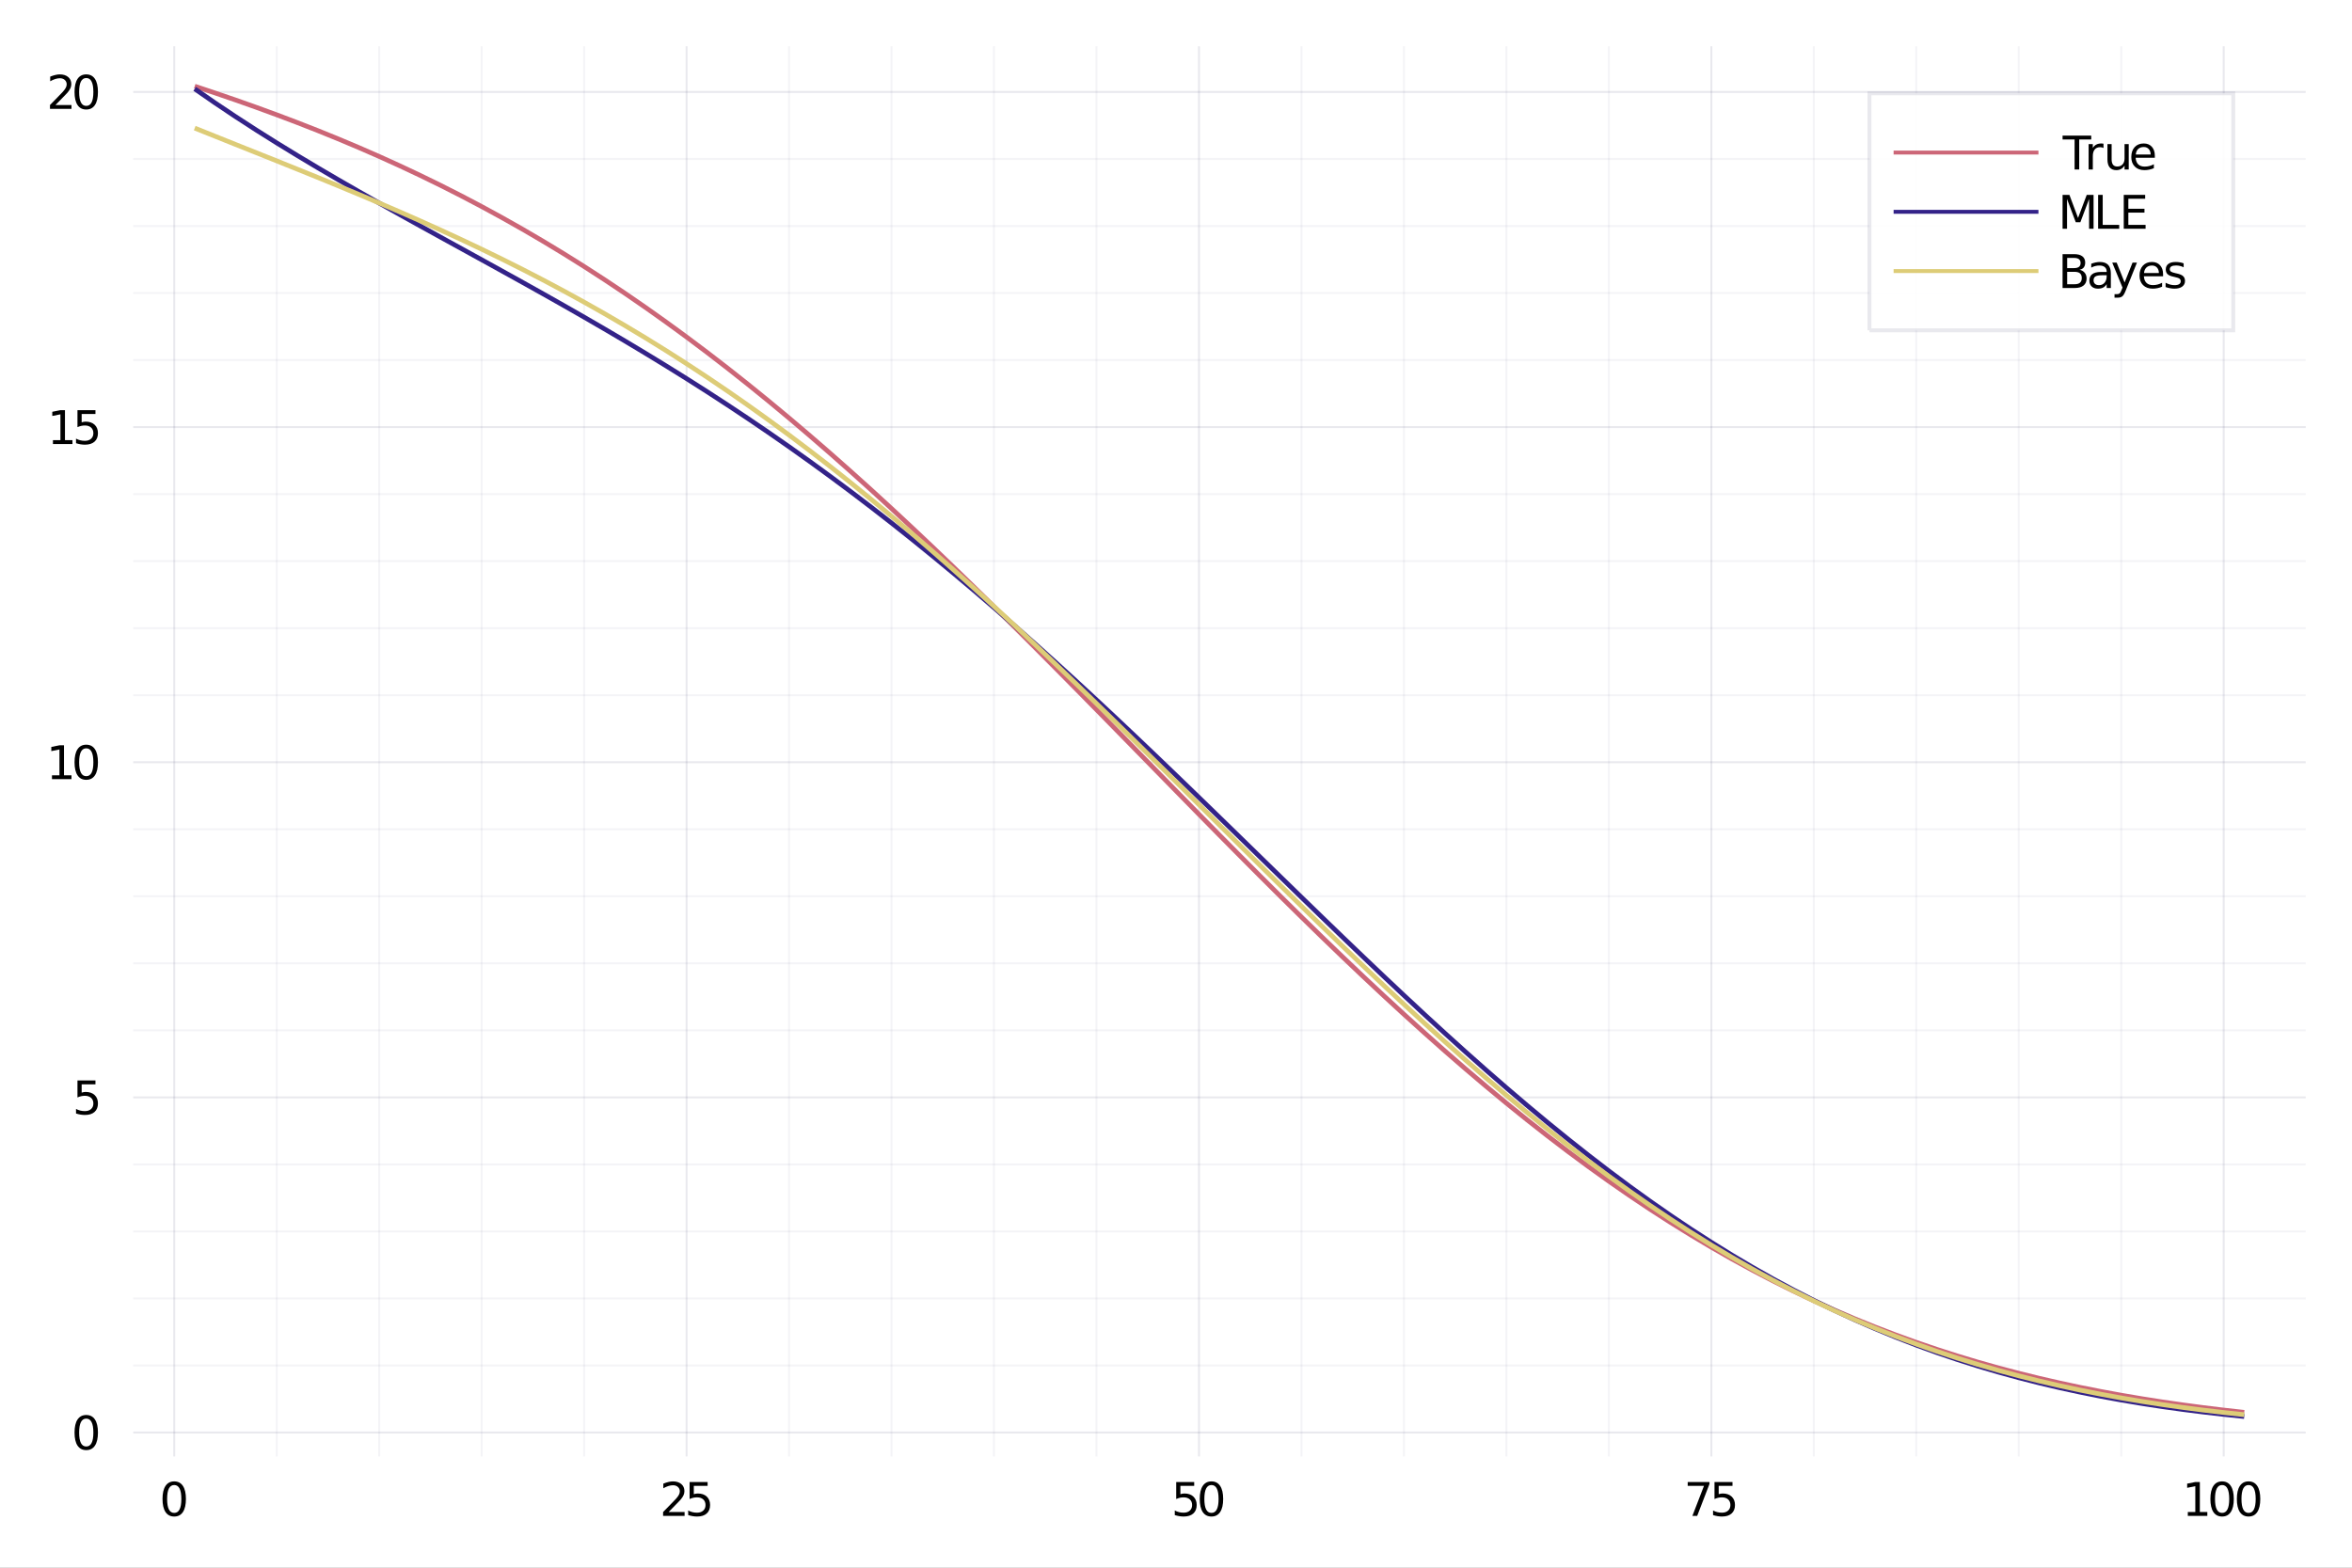 <?xml version="1.0" encoding="utf-8"?>
<svg xmlns="http://www.w3.org/2000/svg" xmlns:xlink="http://www.w3.org/1999/xlink" width="600" height="400" viewBox="0 0 2400 1600">
<rect x="0" y="0" width="2400" height="1600" fill="#808080" stroke="none"/>
<defs>
  <clipPath id="clip890">
    <rect x="0" y="0" width="2400" height="1600"/>
  </clipPath>
</defs>
<path clip-path="url(#clip890)" d="
M0 1600 L2400 1600 L2400 0 L0 0  Z
  " fill="#ffffff" fill-rule="evenodd" fill-opacity="1"/>
<defs>
  <clipPath id="clip891">
    <rect x="480" y="0" width="1681" height="1600"/>
  </clipPath>
</defs>
<path clip-path="url(#clip890)" d="
M135.95 1486.45 L2352.76 1486.45 L2352.76 47.244 L135.95 47.244  Z
  " fill="#ffffff" fill-rule="evenodd" fill-opacity="1"/>
<defs>
  <clipPath id="clip892">
    <rect x="135" y="47" width="2218" height="1440"/>
  </clipPath>
</defs>
<polyline clip-path="url(#clip892)" style="stroke:#222255; stroke-width:2; stroke-opacity:0.1; fill:none" points="
  177.777,1486.45 177.777,47.244 
  "/>
<polyline clip-path="url(#clip892)" style="stroke:#222255; stroke-width:2; stroke-opacity:0.1; fill:none" points="
  700.608,1486.45 700.608,47.244 
  "/>
<polyline clip-path="url(#clip892)" style="stroke:#222255; stroke-width:2; stroke-opacity:0.1; fill:none" points="
  1223.44,1486.45 1223.44,47.244 
  "/>
<polyline clip-path="url(#clip892)" style="stroke:#222255; stroke-width:2; stroke-opacity:0.1; fill:none" points="
  1746.27,1486.45 1746.27,47.244 
  "/>
<polyline clip-path="url(#clip892)" style="stroke:#222255; stroke-width:2; stroke-opacity:0.1; fill:none" points="
  2269.1,1486.45 2269.1,47.244 
  "/>
<polyline clip-path="url(#clip892)" style="stroke:#222255; stroke-width:2; stroke-opacity:0.05; fill:none" points="
  282.343,1486.45 282.343,47.244 
  "/>
<polyline clip-path="url(#clip892)" style="stroke:#222255; stroke-width:2; stroke-opacity:0.05; fill:none" points="
  386.909,1486.45 386.909,47.244 
  "/>
<polyline clip-path="url(#clip892)" style="stroke:#222255; stroke-width:2; stroke-opacity:0.05; fill:none" points="
  491.476,1486.45 491.476,47.244 
  "/>
<polyline clip-path="url(#clip892)" style="stroke:#222255; stroke-width:2; stroke-opacity:0.05; fill:none" points="
  596.042,1486.45 596.042,47.244 
  "/>
<polyline clip-path="url(#clip892)" style="stroke:#222255; stroke-width:2; stroke-opacity:0.05; fill:none" points="
  805.175,1486.45 805.175,47.244 
  "/>
<polyline clip-path="url(#clip892)" style="stroke:#222255; stroke-width:2; stroke-opacity:0.05; fill:none" points="
  909.741,1486.45 909.741,47.244 
  "/>
<polyline clip-path="url(#clip892)" style="stroke:#222255; stroke-width:2; stroke-opacity:0.05; fill:none" points="
  1014.31,1486.45 1014.31,47.244 
  "/>
<polyline clip-path="url(#clip892)" style="stroke:#222255; stroke-width:2; stroke-opacity:0.05; fill:none" points="
  1118.87,1486.45 1118.87,47.244 
  "/>
<polyline clip-path="url(#clip892)" style="stroke:#222255; stroke-width:2; stroke-opacity:0.05; fill:none" points="
  1328.01,1486.45 1328.01,47.244 
  "/>
<polyline clip-path="url(#clip892)" style="stroke:#222255; stroke-width:2; stroke-opacity:0.05; fill:none" points="
  1432.57,1486.45 1432.57,47.244 
  "/>
<polyline clip-path="url(#clip892)" style="stroke:#222255; stroke-width:2; stroke-opacity:0.05; fill:none" points="
  1537.14,1486.45 1537.14,47.244 
  "/>
<polyline clip-path="url(#clip892)" style="stroke:#222255; stroke-width:2; stroke-opacity:0.05; fill:none" points="
  1641.71,1486.45 1641.71,47.244 
  "/>
<polyline clip-path="url(#clip892)" style="stroke:#222255; stroke-width:2; stroke-opacity:0.05; fill:none" points="
  1850.84,1486.45 1850.84,47.244 
  "/>
<polyline clip-path="url(#clip892)" style="stroke:#222255; stroke-width:2; stroke-opacity:0.05; fill:none" points="
  1955.4,1486.45 1955.4,47.244 
  "/>
<polyline clip-path="url(#clip892)" style="stroke:#222255; stroke-width:2; stroke-opacity:0.05; fill:none" points="
  2059.97,1486.45 2059.97,47.244 
  "/>
<polyline clip-path="url(#clip892)" style="stroke:#222255; stroke-width:2; stroke-opacity:0.05; fill:none" points="
  2164.54,1486.45 2164.54,47.244 
  "/>
<polyline clip-path="url(#clip890)" style="stroke:#222255; stroke-width:4; stroke-opacity:0; fill:none" points="
  177.777,1486.45 177.777,1469.18 
  "/>
<polyline clip-path="url(#clip890)" style="stroke:#222255; stroke-width:4; stroke-opacity:0; fill:none" points="
  700.608,1486.45 700.608,1469.18 
  "/>
<polyline clip-path="url(#clip890)" style="stroke:#222255; stroke-width:4; stroke-opacity:0; fill:none" points="
  1223.44,1486.45 1223.44,1469.18 
  "/>
<polyline clip-path="url(#clip890)" style="stroke:#222255; stroke-width:4; stroke-opacity:0; fill:none" points="
  1746.27,1486.45 1746.27,1469.18 
  "/>
<polyline clip-path="url(#clip890)" style="stroke:#222255; stroke-width:4; stroke-opacity:0; fill:none" points="
  2269.1,1486.45 2269.1,1469.18 
  "/>
<polyline clip-path="url(#clip890)" style="stroke:#222255; stroke-width:4; stroke-opacity:0; fill:none" points="
  282.343,1486.45 282.343,1477.81 
  "/>
<polyline clip-path="url(#clip890)" style="stroke:#222255; stroke-width:4; stroke-opacity:0; fill:none" points="
  386.909,1486.45 386.909,1477.81 
  "/>
<polyline clip-path="url(#clip890)" style="stroke:#222255; stroke-width:4; stroke-opacity:0; fill:none" points="
  491.476,1486.45 491.476,1477.81 
  "/>
<polyline clip-path="url(#clip890)" style="stroke:#222255; stroke-width:4; stroke-opacity:0; fill:none" points="
  596.042,1486.45 596.042,1477.81 
  "/>
<polyline clip-path="url(#clip890)" style="stroke:#222255; stroke-width:4; stroke-opacity:0; fill:none" points="
  805.175,1486.45 805.175,1477.81 
  "/>
<polyline clip-path="url(#clip890)" style="stroke:#222255; stroke-width:4; stroke-opacity:0; fill:none" points="
  909.741,1486.45 909.741,1477.81 
  "/>
<polyline clip-path="url(#clip890)" style="stroke:#222255; stroke-width:4; stroke-opacity:0; fill:none" points="
  1014.31,1486.45 1014.31,1477.81 
  "/>
<polyline clip-path="url(#clip890)" style="stroke:#222255; stroke-width:4; stroke-opacity:0; fill:none" points="
  1118.87,1486.45 1118.87,1477.81 
  "/>
<polyline clip-path="url(#clip890)" style="stroke:#222255; stroke-width:4; stroke-opacity:0; fill:none" points="
  1328.01,1486.45 1328.01,1477.81 
  "/>
<polyline clip-path="url(#clip890)" style="stroke:#222255; stroke-width:4; stroke-opacity:0; fill:none" points="
  1432.57,1486.45 1432.57,1477.81 
  "/>
<polyline clip-path="url(#clip890)" style="stroke:#222255; stroke-width:4; stroke-opacity:0; fill:none" points="
  1537.14,1486.45 1537.14,1477.81 
  "/>
<polyline clip-path="url(#clip890)" style="stroke:#222255; stroke-width:4; stroke-opacity:0; fill:none" points="
  1641.71,1486.45 1641.71,1477.81 
  "/>
<polyline clip-path="url(#clip890)" style="stroke:#222255; stroke-width:4; stroke-opacity:0; fill:none" points="
  1850.84,1486.45 1850.84,1477.81 
  "/>
<polyline clip-path="url(#clip890)" style="stroke:#222255; stroke-width:4; stroke-opacity:0; fill:none" points="
  1955.4,1486.45 1955.4,1477.81 
  "/>
<polyline clip-path="url(#clip890)" style="stroke:#222255; stroke-width:4; stroke-opacity:0; fill:none" points="
  2059.97,1486.45 2059.97,1477.81 
  "/>
<polyline clip-path="url(#clip890)" style="stroke:#222255; stroke-width:4; stroke-opacity:0; fill:none" points="
  2164.54,1486.45 2164.54,1477.81 
  "/>
<path clip-path="url(#clip890)" d="M 0 0 M177.777 1515.64 Q174.166 1515.64 172.337 1519.2 Q170.531 1522.75 170.531 1529.87 Q170.531 1536.98 172.337 1540.55 Q174.166 1544.09 177.777 1544.09 Q181.411 1544.09 183.217 1540.55 Q185.045 1536.98 185.045 1529.87 Q185.045 1522.75 183.217 1519.2 Q181.411 1515.64 177.777 1515.64 M177.777 1511.93 Q183.587 1511.93 186.642 1516.54 Q189.721 1521.12 189.721 1529.87 Q189.721 1538.6 186.642 1543.21 Q183.587 1547.79 177.777 1547.79 Q171.967 1547.79 168.888 1543.21 Q165.832 1538.6 165.832 1529.87 Q165.832 1521.12 168.888 1516.54 Q171.967 1511.93 177.777 1511.93 Z" fill="#000000" fill-rule="evenodd" fill-opacity="1" /><path clip-path="url(#clip890)" d="M 0 0 M682.252 1543.18 L698.571 1543.18 L698.571 1547.12 L676.627 1547.12 L676.627 1543.18 Q679.289 1540.43 683.872 1535.8 Q688.479 1531.15 689.659 1529.81 Q691.905 1527.28 692.784 1525.55 Q693.687 1523.79 693.687 1522.1 Q693.687 1519.34 691.743 1517.61 Q689.821 1515.87 686.719 1515.87 Q684.52 1515.87 682.067 1516.63 Q679.636 1517.4 676.858 1518.95 L676.858 1514.23 Q679.682 1513.09 682.136 1512.51 Q684.59 1511.93 686.627 1511.93 Q691.997 1511.93 695.192 1514.62 Q698.386 1517.31 698.386 1521.8 Q698.386 1523.93 697.576 1525.85 Q696.789 1527.74 694.682 1530.34 Q694.104 1531.01 691.002 1534.23 Q687.9 1537.42 682.252 1543.18 Z" fill="#000000" fill-rule="evenodd" fill-opacity="1" /><path clip-path="url(#clip890)" d="M 0 0 M703.687 1512.56 L722.043 1512.56 L722.043 1516.5 L707.969 1516.5 L707.969 1524.97 Q708.988 1524.62 710.006 1524.46 Q711.025 1524.27 712.043 1524.27 Q717.83 1524.27 721.21 1527.44 Q724.59 1530.62 724.59 1536.03 Q724.59 1541.61 721.117 1544.71 Q717.645 1547.79 711.326 1547.79 Q709.15 1547.79 706.881 1547.42 Q704.636 1547.05 702.229 1546.31 L702.229 1541.61 Q704.312 1542.74 706.534 1543.3 Q708.756 1543.86 711.233 1543.86 Q715.238 1543.86 717.576 1541.75 Q719.914 1539.64 719.914 1536.03 Q719.914 1532.42 717.576 1530.31 Q715.238 1528.21 711.233 1528.21 Q709.358 1528.21 707.483 1528.62 Q705.631 1529.04 703.687 1529.92 L703.687 1512.56 Z" fill="#000000" fill-rule="evenodd" fill-opacity="1" /><path clip-path="url(#clip890)" d="M 0 0 M1200.21 1512.56 L1218.57 1512.56 L1218.57 1516.5 L1204.49 1516.5 L1204.49 1524.97 Q1205.51 1524.62 1206.53 1524.46 Q1207.55 1524.27 1208.57 1524.27 Q1214.35 1524.27 1217.73 1527.44 Q1221.11 1530.62 1221.11 1536.03 Q1221.11 1541.61 1217.64 1544.71 Q1214.17 1547.79 1207.85 1547.79 Q1205.67 1547.79 1203.41 1547.42 Q1201.16 1547.05 1198.75 1546.31 L1198.75 1541.61 Q1200.84 1542.74 1203.06 1543.3 Q1205.28 1543.86 1207.76 1543.86 Q1211.76 1543.86 1214.1 1541.75 Q1216.44 1539.64 1216.44 1536.03 Q1216.44 1532.42 1214.1 1530.31 Q1211.76 1528.21 1207.76 1528.21 Q1205.88 1528.21 1204.01 1528.62 Q1202.16 1529.04 1200.21 1529.92 L1200.21 1512.56 Z" fill="#000000" fill-rule="evenodd" fill-opacity="1" /><path clip-path="url(#clip890)" d="M 0 0 M1236.18 1515.64 Q1232.57 1515.64 1230.74 1519.2 Q1228.94 1522.75 1228.94 1529.87 Q1228.94 1536.98 1230.74 1540.55 Q1232.57 1544.09 1236.18 1544.09 Q1239.82 1544.09 1241.62 1540.55 Q1243.45 1536.98 1243.45 1529.87 Q1243.45 1522.75 1241.62 1519.2 Q1239.82 1515.64 1236.18 1515.64 M1236.18 1511.93 Q1241.99 1511.93 1245.05 1516.54 Q1248.13 1521.12 1248.13 1529.87 Q1248.13 1538.6 1245.05 1543.21 Q1241.99 1547.79 1236.18 1547.79 Q1230.37 1547.79 1227.29 1543.21 Q1224.24 1538.6 1224.24 1529.87 Q1224.24 1521.12 1227.29 1516.54 Q1230.37 1511.93 1236.18 1511.93 Z" fill="#000000" fill-rule="evenodd" fill-opacity="1" /><path clip-path="url(#clip890)" d="M 0 0 M1722.15 1512.56 L1744.37 1512.56 L1744.37 1514.55 L1731.83 1547.12 L1726.94 1547.12 L1738.75 1516.5 L1722.15 1516.5 L1722.15 1512.56 Z" fill="#000000" fill-rule="evenodd" fill-opacity="1" /><path clip-path="url(#clip890)" d="M 0 0 M1749.49 1512.56 L1767.85 1512.56 L1767.85 1516.5 L1753.77 1516.5 L1753.77 1524.97 Q1754.79 1524.62 1755.81 1524.46 Q1756.83 1524.27 1757.85 1524.27 Q1763.63 1524.27 1767.01 1527.44 Q1770.39 1530.62 1770.39 1536.03 Q1770.39 1541.61 1766.92 1544.71 Q1763.45 1547.79 1757.13 1547.79 Q1754.95 1547.79 1752.68 1547.42 Q1750.44 1547.05 1748.03 1546.31 L1748.03 1541.61 Q1750.11 1542.74 1752.34 1543.3 Q1754.56 1543.86 1757.04 1543.86 Q1761.04 1543.86 1763.38 1541.75 Q1765.72 1539.64 1765.72 1536.03 Q1765.72 1532.42 1763.38 1530.31 Q1761.04 1528.21 1757.04 1528.21 Q1755.16 1528.21 1753.29 1528.62 Q1751.43 1529.04 1749.49 1529.92 L1749.49 1512.56 Z" fill="#000000" fill-rule="evenodd" fill-opacity="1" /><path clip-path="url(#clip890)" d="M 0 0 M2232.47 1543.18 L2240.11 1543.18 L2240.11 1516.82 L2231.8 1518.49 L2231.8 1514.23 L2240.06 1512.56 L2244.74 1512.56 L2244.74 1543.18 L2252.38 1543.18 L2252.38 1547.12 L2232.47 1547.12 L2232.47 1543.18 Z" fill="#000000" fill-rule="evenodd" fill-opacity="1" /><path clip-path="url(#clip890)" d="M 0 0 M2267.45 1515.64 Q2263.84 1515.64 2262.01 1519.2 Q2260.2 1522.75 2260.2 1529.87 Q2260.2 1536.98 2262.01 1540.55 Q2263.84 1544.09 2267.45 1544.09 Q2271.08 1544.09 2272.89 1540.55 Q2274.72 1536.98 2274.72 1529.87 Q2274.72 1522.75 2272.89 1519.2 Q2271.08 1515.64 2267.45 1515.64 M2267.45 1511.93 Q2273.26 1511.93 2276.31 1516.54 Q2279.39 1521.12 2279.39 1529.87 Q2279.39 1538.6 2276.31 1543.21 Q2273.26 1547.79 2267.45 1547.79 Q2261.64 1547.79 2258.56 1543.21 Q2255.5 1538.6 2255.5 1529.87 Q2255.5 1521.12 2258.56 1516.54 Q2261.64 1511.93 2267.45 1511.93 Z" fill="#000000" fill-rule="evenodd" fill-opacity="1" /><path clip-path="url(#clip890)" d="M 0 0 M2294.46 1515.64 Q2290.85 1515.64 2289.02 1519.2 Q2287.22 1522.75 2287.22 1529.87 Q2287.22 1536.98 2289.02 1540.55 Q2290.85 1544.09 2294.46 1544.09 Q2298.1 1544.09 2299.9 1540.55 Q2301.73 1536.98 2301.73 1529.87 Q2301.73 1522.75 2299.9 1519.2 Q2298.1 1515.64 2294.46 1515.64 M2294.46 1511.93 Q2300.27 1511.93 2303.33 1516.54 Q2306.41 1521.12 2306.41 1529.87 Q2306.41 1538.6 2303.33 1543.21 Q2300.27 1547.79 2294.46 1547.79 Q2288.65 1547.79 2285.57 1543.21 Q2282.52 1538.6 2282.52 1529.87 Q2282.52 1521.12 2285.57 1516.54 Q2288.65 1511.93 2294.46 1511.93 Z" fill="#000000" fill-rule="evenodd" fill-opacity="1" /><polyline clip-path="url(#clip892)" style="stroke:#222255; stroke-width:2; stroke-opacity:0.1; fill:none" points="
  135.95,1462.06 2352.76,1462.06 
  "/>
<polyline clip-path="url(#clip892)" style="stroke:#222255; stroke-width:2; stroke-opacity:0.1; fill:none" points="
  135.95,1120 2352.76,1120 
  "/>
<polyline clip-path="url(#clip892)" style="stroke:#222255; stroke-width:2; stroke-opacity:0.1; fill:none" points="
  135.95,777.945 2352.76,777.945 
  "/>
<polyline clip-path="url(#clip892)" style="stroke:#222255; stroke-width:2; stroke-opacity:0.1; fill:none" points="
  135.95,435.886 2352.76,435.886 
  "/>
<polyline clip-path="url(#clip892)" style="stroke:#222255; stroke-width:2; stroke-opacity:0.1; fill:none" points="
  135.95,93.828 2352.76,93.828 
  "/>
<polyline clip-path="url(#clip892)" style="stroke:#222255; stroke-width:2; stroke-opacity:0.05; fill:none" points="
  135.95,1393.65 2352.76,1393.65 
  "/>
<polyline clip-path="url(#clip892)" style="stroke:#222255; stroke-width:2; stroke-opacity:0.05; fill:none" points="
  135.95,1325.24 2352.76,1325.24 
  "/>
<polyline clip-path="url(#clip892)" style="stroke:#222255; stroke-width:2; stroke-opacity:0.05; fill:none" points="
  135.95,1256.83 2352.76,1256.83 
  "/>
<polyline clip-path="url(#clip892)" style="stroke:#222255; stroke-width:2; stroke-opacity:0.05; fill:none" points="
  135.95,1188.42 2352.76,1188.42 
  "/>
<polyline clip-path="url(#clip892)" style="stroke:#222255; stroke-width:2; stroke-opacity:0.05; fill:none" points="
  135.95,1051.59 2352.76,1051.59 
  "/>
<polyline clip-path="url(#clip892)" style="stroke:#222255; stroke-width:2; stroke-opacity:0.05; fill:none" points="
  135.95,983.18 2352.76,983.18 
  "/>
<polyline clip-path="url(#clip892)" style="stroke:#222255; stroke-width:2; stroke-opacity:0.05; fill:none" points="
  135.95,914.768 2352.76,914.768 
  "/>
<polyline clip-path="url(#clip892)" style="stroke:#222255; stroke-width:2; stroke-opacity:0.05; fill:none" points="
  135.95,846.357 2352.76,846.357 
  "/>
<polyline clip-path="url(#clip892)" style="stroke:#222255; stroke-width:2; stroke-opacity:0.05; fill:none" points="
  135.95,709.533 2352.76,709.533 
  "/>
<polyline clip-path="url(#clip892)" style="stroke:#222255; stroke-width:2; stroke-opacity:0.05; fill:none" points="
  135.95,641.122 2352.76,641.122 
  "/>
<polyline clip-path="url(#clip892)" style="stroke:#222255; stroke-width:2; stroke-opacity:0.05; fill:none" points="
  135.95,572.71 2352.76,572.71 
  "/>
<polyline clip-path="url(#clip892)" style="stroke:#222255; stroke-width:2; stroke-opacity:0.05; fill:none" points="
  135.95,504.298 2352.76,504.298 
  "/>
<polyline clip-path="url(#clip892)" style="stroke:#222255; stroke-width:2; stroke-opacity:0.05; fill:none" points="
  135.95,367.475 2352.76,367.475 
  "/>
<polyline clip-path="url(#clip892)" style="stroke:#222255; stroke-width:2; stroke-opacity:0.05; fill:none" points="
  135.95,299.063 2352.76,299.063 
  "/>
<polyline clip-path="url(#clip892)" style="stroke:#222255; stroke-width:2; stroke-opacity:0.05; fill:none" points="
  135.95,230.651 2352.76,230.651 
  "/>
<polyline clip-path="url(#clip892)" style="stroke:#222255; stroke-width:2; stroke-opacity:0.05; fill:none" points="
  135.95,162.24 2352.76,162.24 
  "/>
<polyline clip-path="url(#clip890)" style="stroke:#222255; stroke-width:4; stroke-opacity:0; fill:none" points="
  135.95,1462.06 162.552,1462.06 
  "/>
<polyline clip-path="url(#clip890)" style="stroke:#222255; stroke-width:4; stroke-opacity:0; fill:none" points="
  135.95,1120 162.552,1120 
  "/>
<polyline clip-path="url(#clip890)" style="stroke:#222255; stroke-width:4; stroke-opacity:0; fill:none" points="
  135.95,777.945 162.552,777.945 
  "/>
<polyline clip-path="url(#clip890)" style="stroke:#222255; stroke-width:4; stroke-opacity:0; fill:none" points="
  135.95,435.886 162.552,435.886 
  "/>
<polyline clip-path="url(#clip890)" style="stroke:#222255; stroke-width:4; stroke-opacity:0; fill:none" points="
  135.95,93.828 162.552,93.828 
  "/>
<polyline clip-path="url(#clip890)" style="stroke:#222255; stroke-width:4; stroke-opacity:0; fill:none" points="
  135.95,1393.65 149.251,1393.65 
  "/>
<polyline clip-path="url(#clip890)" style="stroke:#222255; stroke-width:4; stroke-opacity:0; fill:none" points="
  135.95,1325.24 149.251,1325.24 
  "/>
<polyline clip-path="url(#clip890)" style="stroke:#222255; stroke-width:4; stroke-opacity:0; fill:none" points="
  135.95,1256.83 149.251,1256.83 
  "/>
<polyline clip-path="url(#clip890)" style="stroke:#222255; stroke-width:4; stroke-opacity:0; fill:none" points="
  135.95,1188.42 149.251,1188.42 
  "/>
<polyline clip-path="url(#clip890)" style="stroke:#222255; stroke-width:4; stroke-opacity:0; fill:none" points="
  135.95,1051.59 149.251,1051.59 
  "/>
<polyline clip-path="url(#clip890)" style="stroke:#222255; stroke-width:4; stroke-opacity:0; fill:none" points="
  135.95,983.18 149.251,983.18 
  "/>
<polyline clip-path="url(#clip890)" style="stroke:#222255; stroke-width:4; stroke-opacity:0; fill:none" points="
  135.95,914.768 149.251,914.768 
  "/>
<polyline clip-path="url(#clip890)" style="stroke:#222255; stroke-width:4; stroke-opacity:0; fill:none" points="
  135.95,846.357 149.251,846.357 
  "/>
<polyline clip-path="url(#clip890)" style="stroke:#222255; stroke-width:4; stroke-opacity:0; fill:none" points="
  135.95,709.533 149.251,709.533 
  "/>
<polyline clip-path="url(#clip890)" style="stroke:#222255; stroke-width:4; stroke-opacity:0; fill:none" points="
  135.95,641.122 149.251,641.122 
  "/>
<polyline clip-path="url(#clip890)" style="stroke:#222255; stroke-width:4; stroke-opacity:0; fill:none" points="
  135.95,572.71 149.251,572.71 
  "/>
<polyline clip-path="url(#clip890)" style="stroke:#222255; stroke-width:4; stroke-opacity:0; fill:none" points="
  135.95,504.298 149.251,504.298 
  "/>
<polyline clip-path="url(#clip890)" style="stroke:#222255; stroke-width:4; stroke-opacity:0; fill:none" points="
  135.95,367.475 149.251,367.475 
  "/>
<polyline clip-path="url(#clip890)" style="stroke:#222255; stroke-width:4; stroke-opacity:0; fill:none" points="
  135.95,299.063 149.251,299.063 
  "/>
<polyline clip-path="url(#clip890)" style="stroke:#222255; stroke-width:4; stroke-opacity:0; fill:none" points="
  135.95,230.651 149.251,230.651 
  "/>
<polyline clip-path="url(#clip890)" style="stroke:#222255; stroke-width:4; stroke-opacity:0; fill:none" points="
  135.95,162.24 149.251,162.24 
  "/>
<path clip-path="url(#clip890)" d="M 0 0 M88.006 1447.86 Q84.395 1447.86 82.566 1451.43 Q80.76 1454.97 80.76 1462.1 Q80.76 1469.2 82.566 1472.77 Q84.395 1476.31 88.006 1476.31 Q91.64 1476.31 93.446 1472.77 Q95.274 1469.2 95.274 1462.1 Q95.274 1454.97 93.446 1451.43 Q91.64 1447.86 88.006 1447.86 M88.006 1444.16 Q93.816 1444.16 96.871 1448.76 Q99.95 1453.35 99.95 1462.1 Q99.95 1470.82 96.871 1475.43 Q93.816 1480.01 88.006 1480.01 Q82.196 1480.01 79.117 1475.43 Q76.061 1470.82 76.061 1462.1 Q76.061 1453.35 79.117 1448.76 Q82.196 1444.16 88.006 1444.16 Z" fill="#000000" fill-rule="evenodd" fill-opacity="1" /><path clip-path="url(#clip890)" d="M 0 0 M79.047 1102.72 L97.404 1102.72 L97.404 1106.66 L83.33 1106.66 L83.33 1115.13 Q84.348 1114.78 85.367 1114.62 Q86.385 1114.44 87.404 1114.44 Q93.191 1114.44 96.571 1117.61 Q99.95 1120.78 99.95 1126.2 Q99.95 1131.77 96.478 1134.88 Q93.006 1137.95 86.686 1137.95 Q84.51 1137.95 82.242 1137.58 Q79.997 1137.21 77.589 1136.47 L77.589 1131.77 Q79.672 1132.91 81.895 1133.46 Q84.117 1134.02 86.594 1134.02 Q90.598 1134.02 92.936 1131.91 Q95.274 1129.81 95.274 1126.2 Q95.274 1122.58 92.936 1120.48 Q90.598 1118.37 86.594 1118.37 Q84.719 1118.37 82.844 1118.79 Q80.992 1119.2 79.047 1120.08 L79.047 1102.72 Z" fill="#000000" fill-rule="evenodd" fill-opacity="1" /><path clip-path="url(#clip890)" d="M 0 0 M53.029 791.29 L60.668 791.29 L60.668 764.924 L52.358 766.591 L52.358 762.332 L60.622 760.665 L65.298 760.665 L65.298 791.29 L72.936 791.29 L72.936 795.225 L53.029 795.225 L53.029 791.29 Z" fill="#000000" fill-rule="evenodd" fill-opacity="1" /><path clip-path="url(#clip890)" d="M 0 0 M88.006 763.744 Q84.395 763.744 82.566 767.308 Q80.76 770.85 80.76 777.98 Q80.76 785.086 82.566 788.651 Q84.395 792.193 88.006 792.193 Q91.64 792.193 93.446 788.651 Q95.274 785.086 95.274 777.98 Q95.274 770.85 93.446 767.308 Q91.64 763.744 88.006 763.744 M88.006 760.04 Q93.816 760.04 96.871 764.646 Q99.95 769.23 99.95 777.98 Q99.95 786.706 96.871 791.313 Q93.816 795.896 88.006 795.896 Q82.196 795.896 79.117 791.313 Q76.061 786.706 76.061 777.98 Q76.061 769.23 79.117 764.646 Q82.196 760.04 88.006 760.04 Z" fill="#000000" fill-rule="evenodd" fill-opacity="1" /><path clip-path="url(#clip890)" d="M 0 0 M54.025 449.231 L61.663 449.231 L61.663 422.866 L53.353 424.532 L53.353 420.273 L61.617 418.606 L66.293 418.606 L66.293 449.231 L73.932 449.231 L73.932 453.166 L54.025 453.166 L54.025 449.231 Z" fill="#000000" fill-rule="evenodd" fill-opacity="1" /><path clip-path="url(#clip890)" d="M 0 0 M79.047 418.606 L97.404 418.606 L97.404 422.542 L83.33 422.542 L83.33 431.014 Q84.348 430.667 85.367 430.505 Q86.385 430.319 87.404 430.319 Q93.191 430.319 96.571 433.491 Q99.95 436.662 99.95 442.079 Q99.95 447.657 96.478 450.759 Q93.006 453.838 86.686 453.838 Q84.51 453.838 82.242 453.467 Q79.997 453.097 77.589 452.356 L77.589 447.657 Q79.672 448.792 81.895 449.347 Q84.117 449.903 86.594 449.903 Q90.598 449.903 92.936 447.796 Q95.274 445.69 95.274 442.079 Q95.274 438.467 92.936 436.361 Q90.598 434.255 86.594 434.255 Q84.719 434.255 82.844 434.671 Q80.992 435.088 79.047 435.968 L79.047 418.606 Z" fill="#000000" fill-rule="evenodd" fill-opacity="1" /><path clip-path="url(#clip890)" d="M 0 0 M56.617 107.173 L72.936 107.173 L72.936 111.108 L50.992 111.108 L50.992 107.173 Q53.654 104.418 58.237 99.789 Q62.844 95.136 64.025 93.793 Q66.27 91.27 67.149 89.534 Q68.052 87.775 68.052 86.085 Q68.052 83.33 66.108 81.594 Q64.186 79.858 61.085 79.858 Q58.886 79.858 56.432 80.622 Q54.001 81.386 51.224 82.937 L51.224 78.215 Q54.048 77.08 56.501 76.502 Q58.955 75.923 60.992 75.923 Q66.362 75.923 69.557 78.608 Q72.751 81.293 72.751 85.784 Q72.751 87.914 71.941 89.835 Q71.154 91.733 69.048 94.326 Q68.469 94.997 65.367 98.215 Q62.265 101.409 56.617 107.173 Z" fill="#000000" fill-rule="evenodd" fill-opacity="1" /><path clip-path="url(#clip890)" d="M 0 0 M88.006 79.627 Q84.395 79.627 82.566 83.192 Q80.76 86.733 80.76 93.863 Q80.76 100.969 82.566 104.534 Q84.395 108.076 88.006 108.076 Q91.64 108.076 93.446 104.534 Q95.274 100.969 95.274 93.863 Q95.274 86.733 93.446 83.192 Q91.64 79.627 88.006 79.627 M88.006 75.923 Q93.816 75.923 96.871 80.529 Q99.95 85.113 99.95 93.863 Q99.95 102.59 96.871 107.196 Q93.816 111.779 88.006 111.779 Q82.196 111.779 79.117 107.196 Q76.061 102.59 76.061 93.863 Q76.061 85.113 79.117 80.529 Q82.196 75.923 88.006 75.923 Z" fill="#000000" fill-rule="evenodd" fill-opacity="1" /><polyline clip-path="url(#clip892)" style="stroke:#cc6677; stroke-width:4.8; stroke-opacity:1; fill:none" points="
  198.69,87.976 219.603,94.943 240.517,102.115 261.43,109.514 282.343,117.158 303.256,125.065 324.17,133.254 345.083,141.742 365.996,150.546 386.909,159.681 
  407.823,169.161 428.736,179.001 449.649,189.213 470.562,199.81 491.476,210.802 512.389,222.199 533.302,234.009 554.215,246.239 575.129,258.897 596.042,271.986 
  616.955,285.509 637.868,299.47 658.782,313.869 679.695,328.705 700.608,343.975 721.522,359.677 742.435,375.805 763.348,392.352 784.261,409.31 805.175,426.67 
  826.088,444.42 847.001,462.547 867.914,481.038 888.828,499.877 909.741,519.047 930.654,538.529 951.567,558.304 972.481,578.351 993.394,598.647 1014.31,619.17 
  1035.22,639.895 1056.13,660.796 1077.05,681.848 1097.96,703.023 1118.87,724.293 1139.79,745.631 1160.7,767.008 1181.61,788.394 1202.53,809.76 1223.44,831.077 
  1244.35,852.315 1265.27,873.445 1286.18,894.437 1307.09,915.263 1328.01,935.895 1348.92,956.305 1369.83,976.466 1390.75,996.351 1411.66,1015.94 1432.57,1035.2 
  1453.49,1054.11 1474.4,1072.66 1495.31,1090.81 1516.23,1108.56 1537.14,1125.88 1558.05,1142.76 1578.97,1159.19 1599.88,1175.14 1620.79,1190.61 1641.71,1205.6 
  1662.62,1220.08 1683.53,1234.07 1704.44,1247.54 1725.36,1260.5 1746.27,1272.95 1767.18,1284.89 1788.1,1296.32 1809.01,1307.24 1829.92,1317.66 1850.84,1327.58 
  1871.75,1337.01 1892.66,1345.96 1913.58,1354.44 1934.49,1362.45 1955.4,1370.02 1976.32,1377.15 1997.23,1383.86 2018.14,1390.16 2039.06,1396.06 2059.97,1401.57 
  2080.88,1406.72 2101.8,1411.52 2122.71,1415.99 2143.62,1420.13 2164.54,1423.97 2185.45,1427.52 2206.36,1430.8 2227.28,1433.81 2248.19,1436.59 2269.1,1439.13 
  2290.02,1441.46 
  "/>
<polyline clip-path="url(#clip892)" style="stroke:#332288; stroke-width:4.8; stroke-opacity:1; fill:none" points="
  198.69,90.677 219.603,105.157 240.517,119.145 261.43,132.692 282.343,145.845 303.256,158.651 324.17,171.154 345.083,183.398 365.996,195.423 386.909,207.269 
  407.823,218.975 428.736,230.577 449.649,242.112 470.562,253.614 491.476,265.115 512.389,276.648 533.302,288.243 554.215,299.929 575.129,311.734 596.042,323.684 
  616.955,335.806 637.868,348.121 658.782,360.653 679.695,373.423 700.608,386.448 721.522,399.748 742.435,413.337 763.348,427.231 784.261,441.44 805.175,455.976 
  826.088,470.848 847.001,486.062 867.914,501.623 888.828,517.534 909.741,533.796 930.654,550.407 951.567,567.363 972.481,584.66 993.394,602.29 1014.31,620.242 
  1035.22,638.506 1056.13,657.067 1077.05,675.91 1097.96,695.016 1118.87,714.366 1139.79,733.939 1160.7,753.711 1181.61,773.657 1202.53,793.751 1223.44,813.965 
  1244.35,834.27 1265.27,854.636 1286.18,875.031 1307.09,895.425 1328.01,915.783 1348.92,936.074 1369.83,956.263 1390.75,976.319 1411.66,996.206 1432.57,1015.89 
  1453.49,1035.35 1474.4,1054.54 1495.31,1073.44 1516.23,1092.01 1537.14,1110.22 1558.05,1128.06 1578.97,1145.5 1599.88,1162.5 1620.79,1179.05 1641.71,1195.13 
  1662.62,1210.73 1683.53,1225.81 1704.44,1240.38 1725.36,1254.42 1746.27,1267.92 1767.18,1280.88 1788.1,1293.29 1809.01,1305.14 1829.92,1316.44 1850.84,1327.19 
  1871.75,1337.39 1892.66,1347.05 1913.58,1356.18 1934.49,1364.78 1955.4,1372.87 1976.32,1380.46 1997.23,1387.57 2018.14,1394.2 2039.06,1400.38 2059.97,1406.12 
  2080.88,1411.45 2101.8,1416.37 2122.71,1420.9 2143.62,1425.08 2164.54,1428.91 2185.45,1432.41 2206.36,1435.61 2227.28,1438.52 2248.19,1441.16 2269.1,1443.56 
  2290.02,1445.72 
  "/>
<polyline clip-path="url(#clip892)" style="stroke:#ddcc77; stroke-width:4.8; stroke-opacity:1; fill:none" points="
  198.69,130.714 219.603,139.126 240.517,147.493 261.43,155.845 282.343,164.21 303.256,172.616 324.17,181.09 345.083,189.66 365.996,198.35 386.909,207.186 
  407.823,216.191 428.736,225.389 449.649,234.802 470.562,244.452 491.476,254.358 512.389,264.54 533.302,275.017 554.215,285.806 575.129,296.922 596.042,308.38 
  616.955,320.193 637.868,332.375 658.782,344.934 679.695,357.881 700.608,371.224 721.522,384.967 742.435,399.117 763.348,413.675 784.261,428.644 805.175,444.021 
  826.088,459.806 847.001,475.994 867.914,492.579 888.828,509.554 909.741,526.909 930.654,544.633 951.567,562.712 972.481,581.133 993.394,599.878 1014.31,618.93 
  1035.22,638.269 1056.13,657.872 1077.05,677.719 1097.96,697.783 1118.87,718.04 1139.79,738.463 1160.7,759.024 1181.61,779.695 1202.53,800.444 1223.44,821.243 
  1244.35,842.06 1265.27,862.863 1286.18,883.621 1307.09,904.302 1328.01,924.873 1348.92,945.304 1369.83,965.563 1390.75,985.619 1411.66,1005.44 1432.57,1025 
  1453.49,1044.27 1474.4,1063.22 1495.31,1081.82 1516.23,1100.06 1537.14,1117.9 1558.05,1135.32 1578.97,1152.32 1599.88,1168.85 1620.79,1184.92 1641.71,1200.5 
  1662.62,1215.58 1683.53,1230.16 1704.44,1244.21 1725.36,1257.74 1746.27,1270.74 1767.18,1283.21 1788.1,1295.15 1809.01,1306.55 1829.92,1317.41 1850.84,1327.76 
  1871.75,1337.58 1892.66,1346.89 1913.58,1355.69 1934.49,1364 1955.4,1371.83 1976.32,1379.19 1997.23,1386.09 2018.14,1392.55 2039.06,1398.58 2059.97,1404.21 
  2080.88,1409.44 2101.8,1414.29 2122.71,1418.78 2143.62,1422.93 2164.54,1426.76 2185.45,1430.28 2206.36,1433.5 2227.28,1436.46 2248.19,1439.16 2269.1,1441.62 
  2290.02,1443.85 
  "/>
<path clip-path="url(#clip890)" d="
M1907.62 337.138 L2278.86 337.138 L2278.86 95.218 L1907.62 95.218  Z
  " fill="#ffffff" fill-rule="evenodd" fill-opacity="0.9"/>
<polyline clip-path="url(#clip890)" style="stroke:#222255; stroke-width:4; stroke-opacity:0.1; fill:none" points="
  1907.62,337.138 2278.86,337.138 2278.86,95.218 1907.62,95.218 1907.62,337.138 
  "/>
<polyline clip-path="url(#clip890)" style="stroke:#cc6677; stroke-width:4; stroke-opacity:1; fill:none" points="
  1932.25,155.698 2080.04,155.698 
  "/>
<path clip-path="url(#clip890)" d="M 0 0 M2104.67 138.418 L2133.91 138.418 L2133.91 142.353 L2121.64 142.353 L2121.64 172.978 L2116.94 172.978 L2116.94 142.353 L2104.67 142.353 L2104.67 138.418 Z" fill="#000000" fill-rule="evenodd" fill-opacity="1" /><path clip-path="url(#clip890)" d="M 0 0 M2146.43 151.033 Q2145.71 150.617 2144.86 150.431 Q2144.02 150.223 2143 150.223 Q2139.39 150.223 2137.45 152.584 Q2135.53 154.922 2135.53 159.32 L2135.53 172.978 L2131.24 172.978 L2131.24 147.052 L2135.53 147.052 L2135.53 151.08 Q2136.87 148.718 2139.02 147.584 Q2141.17 146.427 2144.25 146.427 Q2144.69 146.427 2145.23 146.496 Q2145.76 146.543 2146.41 146.658 L2146.43 151.033 Z" fill="#000000" fill-rule="evenodd" fill-opacity="1" /><path clip-path="url(#clip890)" d="M 0 0 M2150.46 162.746 L2150.46 147.052 L2154.72 147.052 L2154.72 162.584 Q2154.72 166.265 2156.15 168.116 Q2157.59 169.945 2160.46 169.945 Q2163.91 169.945 2165.9 167.746 Q2167.91 165.547 2167.91 161.751 L2167.91 147.052 L2172.17 147.052 L2172.17 172.978 L2167.91 172.978 L2167.91 168.996 Q2166.36 171.357 2164.3 172.515 Q2162.26 173.649 2159.55 173.649 Q2155.09 173.649 2152.77 170.871 Q2150.46 168.093 2150.46 162.746 M2161.17 146.427 L2161.17 146.427 Z" fill="#000000" fill-rule="evenodd" fill-opacity="1" /><path clip-path="url(#clip890)" d="M 0 0 M2198.81 158.95 L2198.81 161.033 L2179.23 161.033 Q2179.51 165.431 2181.87 167.746 Q2184.25 170.038 2188.49 170.038 Q2190.94 170.038 2193.23 169.436 Q2195.55 168.834 2197.82 167.63 L2197.82 171.658 Q2195.53 172.63 2193.12 173.14 Q2190.71 173.649 2188.23 173.649 Q2182.03 173.649 2178.4 170.038 Q2174.79 166.427 2174.79 160.269 Q2174.79 153.904 2178.21 150.177 Q2181.66 146.427 2187.49 146.427 Q2192.73 146.427 2195.76 149.806 Q2198.81 153.163 2198.81 158.95 M2194.55 157.7 Q2194.51 154.205 2192.59 152.121 Q2190.69 150.038 2187.54 150.038 Q2183.98 150.038 2181.82 152.052 Q2179.69 154.066 2179.37 157.723 L2194.55 157.7 Z" fill="#000000" fill-rule="evenodd" fill-opacity="1" /><polyline clip-path="url(#clip890)" style="stroke:#332288; stroke-width:4; stroke-opacity:1; fill:none" points="
  1932.25,216.178 2080.04,216.178 
  "/>
<path clip-path="url(#clip890)" d="M 0 0 M2104.67 198.898 L2111.64 198.898 L2120.46 222.416 L2129.32 198.898 L2136.29 198.898 L2136.29 233.458 L2131.73 233.458 L2131.73 203.11 L2122.82 226.814 L2118.12 226.814 L2109.21 203.11 L2109.21 233.458 L2104.67 233.458 L2104.67 198.898 Z" fill="#000000" fill-rule="evenodd" fill-opacity="1" /><path clip-path="url(#clip890)" d="M 0 0 M2140.94 198.898 L2145.62 198.898 L2145.62 229.522 L2162.45 229.522 L2162.45 233.458 L2140.94 233.458 L2140.94 198.898 Z" fill="#000000" fill-rule="evenodd" fill-opacity="1" /><path clip-path="url(#clip890)" d="M 0 0 M2167.1 198.898 L2188.95 198.898 L2188.95 202.833 L2171.78 202.833 L2171.78 213.064 L2188.23 213.064 L2188.23 216.999 L2171.78 216.999 L2171.78 229.522 L2189.37 229.522 L2189.37 233.458 L2167.1 233.458 L2167.1 198.898 Z" fill="#000000" fill-rule="evenodd" fill-opacity="1" /><polyline clip-path="url(#clip890)" style="stroke:#ddcc77; stroke-width:4; stroke-opacity:1; fill:none" points="
  1932.25,276.658 2080.04,276.658 
  "/>
<path clip-path="url(#clip890)" d="M 0 0 M2109.35 277.433 L2109.35 290.095 L2116.85 290.095 Q2120.62 290.095 2122.42 288.544 Q2124.25 286.97 2124.25 283.752 Q2124.25 280.512 2122.42 278.984 Q2120.62 277.433 2116.85 277.433 L2109.35 277.433 M2109.35 263.22 L2109.35 273.637 L2116.27 273.637 Q2119.69 273.637 2121.36 272.364 Q2123.05 271.067 2123.05 268.428 Q2123.05 265.813 2121.36 264.516 Q2119.69 263.22 2116.27 263.22 L2109.35 263.22 M2104.67 259.378 L2116.61 259.378 Q2121.96 259.378 2124.86 261.6 Q2127.75 263.822 2127.75 267.919 Q2127.75 271.09 2126.27 272.965 Q2124.79 274.84 2121.92 275.303 Q2125.36 276.044 2127.26 278.405 Q2129.18 280.743 2129.18 284.262 Q2129.18 288.891 2126.04 291.414 Q2122.89 293.938 2117.08 293.938 L2104.67 293.938 L2104.67 259.378 Z" fill="#000000" fill-rule="evenodd" fill-opacity="1" /><path clip-path="url(#clip890)" d="M 0 0 M2145.43 280.905 Q2140.27 280.905 2138.28 282.086 Q2136.29 283.266 2136.29 286.114 Q2136.29 288.382 2137.77 289.725 Q2139.28 291.044 2141.85 291.044 Q2145.39 291.044 2147.52 288.544 Q2149.67 286.021 2149.67 281.854 L2149.67 280.905 L2145.43 280.905 M2153.93 279.146 L2153.93 293.938 L2149.67 293.938 L2149.67 290.002 Q2148.21 292.363 2146.04 293.498 Q2143.86 294.609 2140.71 294.609 Q2136.73 294.609 2134.37 292.387 Q2132.03 290.141 2132.03 286.391 Q2132.03 282.016 2134.95 279.794 Q2137.89 277.572 2143.7 277.572 L2149.67 277.572 L2149.67 277.155 Q2149.67 274.215 2147.73 272.618 Q2145.8 270.998 2142.31 270.998 Q2140.09 270.998 2137.98 271.53 Q2135.87 272.063 2133.93 273.127 L2133.93 269.192 Q2136.27 268.29 2138.47 267.85 Q2140.67 267.387 2142.75 267.387 Q2148.37 267.387 2151.15 270.303 Q2153.93 273.22 2153.93 279.146 Z" fill="#000000" fill-rule="evenodd" fill-opacity="1" /><path clip-path="url(#clip890)" d="M 0 0 M2169.18 296.345 Q2167.38 300.975 2165.67 302.387 Q2163.95 303.799 2161.08 303.799 L2157.68 303.799 L2157.68 300.234 L2160.18 300.234 Q2161.94 300.234 2162.91 299.4 Q2163.88 298.567 2165.06 295.465 L2165.83 293.521 L2155.34 268.012 L2159.86 268.012 L2167.96 288.289 L2176.06 268.012 L2180.57 268.012 L2169.18 296.345 Z" fill="#000000" fill-rule="evenodd" fill-opacity="1" /><path clip-path="url(#clip890)" d="M 0 0 M2207.22 279.91 L2207.22 281.993 L2187.63 281.993 Q2187.91 286.391 2190.27 288.706 Q2192.66 290.998 2196.89 290.998 Q2199.35 290.998 2201.64 290.396 Q2203.95 289.794 2206.22 288.59 L2206.22 292.618 Q2203.93 293.59 2201.52 294.1 Q2199.11 294.609 2196.64 294.609 Q2190.43 294.609 2186.8 290.998 Q2183.19 287.387 2183.19 281.229 Q2183.19 274.864 2186.61 271.137 Q2190.06 267.387 2195.9 267.387 Q2201.13 267.387 2204.16 270.766 Q2207.22 274.123 2207.22 279.91 M2202.96 278.66 Q2202.91 275.165 2200.99 273.081 Q2199.09 270.998 2195.94 270.998 Q2192.38 270.998 2190.23 273.012 Q2188.1 275.026 2187.77 278.683 L2202.96 278.66 Z" fill="#000000" fill-rule="evenodd" fill-opacity="1" /><path clip-path="url(#clip890)" d="M 0 0 M2228.21 268.776 L2228.21 272.803 Q2226.41 271.877 2224.46 271.415 Q2222.52 270.952 2220.43 270.952 Q2217.26 270.952 2215.66 271.924 Q2214.09 272.896 2214.09 274.84 Q2214.09 276.322 2215.23 277.178 Q2216.36 278.012 2219.79 278.776 L2221.24 279.1 Q2225.78 280.072 2227.68 281.854 Q2229.6 283.614 2229.6 286.785 Q2229.6 290.396 2226.73 292.502 Q2223.88 294.609 2218.88 294.609 Q2216.8 294.609 2214.53 294.192 Q2212.29 293.799 2209.79 292.988 L2209.79 288.59 Q2212.15 289.817 2214.44 290.442 Q2216.73 291.044 2218.98 291.044 Q2221.98 291.044 2223.6 290.026 Q2225.23 288.984 2225.23 287.109 Q2225.23 285.373 2224.04 284.447 Q2222.89 283.521 2218.93 282.664 L2217.45 282.317 Q2213.49 281.484 2211.73 279.771 Q2209.97 278.035 2209.97 275.026 Q2209.97 271.368 2212.56 269.378 Q2215.16 267.387 2219.92 267.387 Q2222.29 267.387 2224.37 267.734 Q2226.45 268.081 2228.21 268.776 Z" fill="#000000" fill-rule="evenodd" fill-opacity="1" /></svg>
